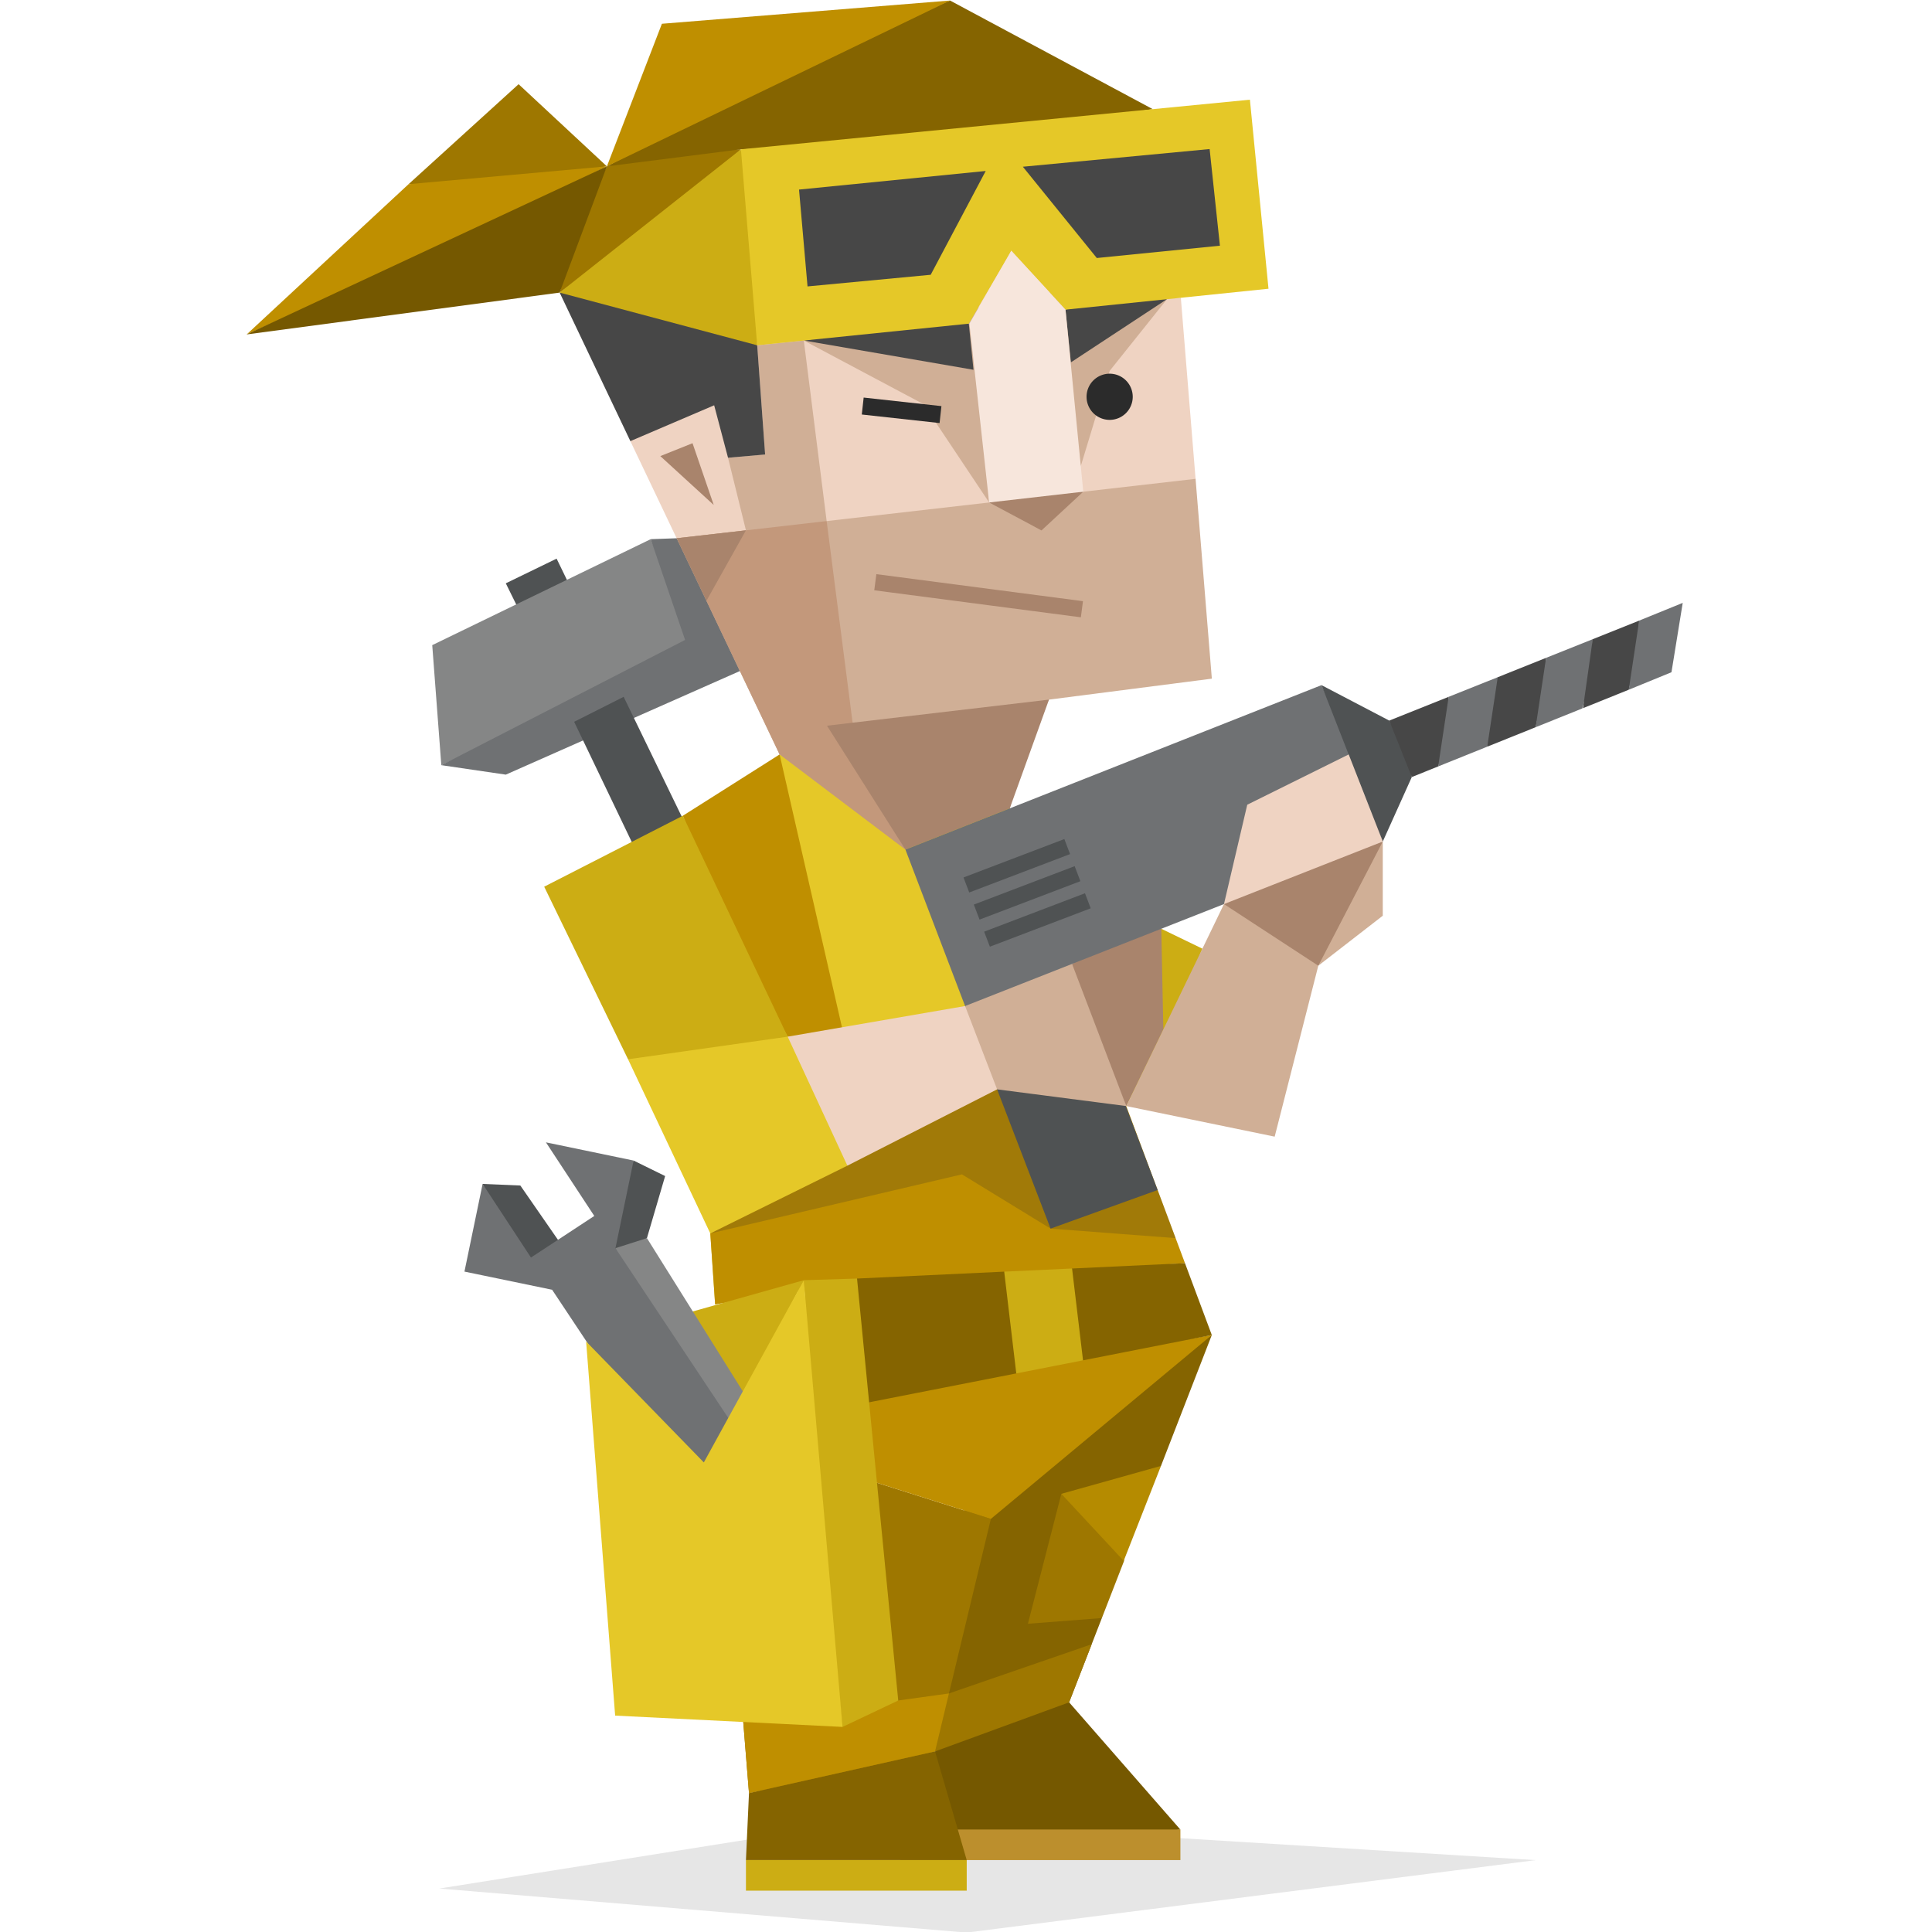 <svg id="illustration" xmlns="http://www.w3.org/2000/svg" viewBox="0 0 400 400"><defs><style>.cls-1,.cls-23{fill:#4f5253;}.cls-1,.cls-10,.cls-11,.cls-12,.cls-13,.cls-14,.cls-15,.cls-16,.cls-17,.cls-19,.cls-2,.cls-21,.cls-3,.cls-4,.cls-5,.cls-6,.cls-7,.cls-9{fill-rule:evenodd;}.cls-2{fill:#858686;}.cls-3{fill:#6f7173;}.cls-4{opacity:0.1;}.cls-5{fill:#856400;}.cls-6{fill:#9e7700;}.cls-7{fill:#755800;}.cls-8{fill:#bc8f2d;}.cls-9{fill:#b58b00;}.cls-10{fill:#bf8f00;}.cls-11{fill:#e5c828;}.cls-12,.cls-20{fill:#2b2b2b;}.cls-12{opacity:0.2;}.cls-13,.cls-22{fill:#ccad14;}.cls-14{fill:#efd3c2;}.cls-15{fill:#d0af96;}.cls-16{fill:#c3987b;}.cls-17,.cls-18{fill:#a9846c;}.cls-19{fill:#474747;}.cls-21{fill:#f7e6dc;}</style></defs><title>Virtuoso (ISTP) personality</title><polygon class="cls-1" points="104.72 120.77 115.24 115.66 129.12 144.27 118.87 149.44 104.72 120.77"/><polygon class="cls-2" points="134.72 111.63 89.49 133.57 91.37 158.42 144.16 133.81 134.72 111.63"/><polygon class="cls-3" points="91.37 158.42 104.72 160.38 153.19 138.93 147.27 132.34 141.84 132.49 91.37 158.42"/><polygon class="cls-1" points="149.89 187.1 129.12 144.27 118.87 149.44 139.37 192.2 149.89 187.1"/><polygon class="cls-3" points="134.72 111.63 140.09 111.44 147.77 111.44 153.19 138.93 141.84 132.49 134.72 111.63"/><polygon class="cls-4" points="90.96 391 181.16 376.67 317.94 385.12 200.15 400.12 90.96 391"/><polygon class="cls-5" points="250.89 276.4 240.37 303.5 230.06 316.12 228.13 335 221.35 352.45 208.94 358.43 193.59 362.61 199.97 309.87 250.89 276.4"/><polygon class="cls-6" points="196.47 350.61 226.02 340.42 221.35 352.45 207.91 362.61 193.59 362.61 193.59 357.54 196.47 350.61"/><polygon class="cls-7" points="221.35 352.45 244.38 378.79 216.91 381.95 186.47 378.79 186.47 365.22 221.35 352.45"/><rect class="cls-8" x="186.43" y="378.78" width="57.96" height="6.33"/><polygon class="cls-6" points="232.84 310.83 219.74 309.28 212.82 336.18 228.13 335 232.72 323.19 232.84 310.83"/><polygon class="cls-9" points="219.74 309.28 232.65 323.16 240.37 303.5 219.74 309.28"/><polygon class="cls-6" points="205.15 314.47 193.59 362.61 185.36 365.55 155.07 371.24 149.06 296.7 205.15 314.47"/><polygon class="cls-10" points="250.89 276.4 205.15 314.47 149.06 296.7 180.34 288.64 250.89 276.4"/><polygon class="cls-11" points="161.41 156.2 209.06 167.36 237.64 246.43 244.55 260.71 166.42 265.05 148.06 270.06 147.06 255.37 161.41 156.2"/><polygon class="cls-10" points="141.38 168.89 161.41 156.2 174.58 213.82 163.08 214.63 148.75 188.06 141.38 168.89"/><polygon class="cls-10" points="147.06 255.37 203.13 216.92 233.18 229 245.34 261.53 166.78 267.02 148.06 270.06 147.06 255.37"/><polygon class="cls-12" points="199.16 243.14 217.51 254.37 243.4 256.34 239.68 246.38 206.44 225.54 176.37 238.77 147.06 255.37 199.16 243.14"/><polygon class="cls-13" points="240.43 192.29 248.94 196.41 244.08 208.3 233.18 229 232.84 204.25 234.14 194.77 240.43 192.29"/><polygon class="cls-1" points="199.81 208.29 217.51 254.37 239.68 246.38 221.96 199.57 199.81 208.29"/><polygon class="cls-5" points="245.34 261.53 221.96 262.63 215.43 268.87 207.91 263.28 177.44 264.71 177.5 277.09 179.44 290.43 210.41 284.35 215.43 279.12 224.23 281.64 250.89 276.4 245.34 261.53"/><polygon class="cls-13" points="207.91 263.28 210.41 284.35 224.23 281.64 221.96 262.63 207.91 263.28"/><polygon class="cls-14" points="244.48 61.65 247.53 99.14 244.89 135.03 215.57 143.78 201.55 158.87 179.51 159.46 161.41 156.2 149.62 128.59 140.09 111.44 130.51 91.33 126.35 59.3 156.77 70.24 199.51 66.3 209.38 51.92 221.32 62.68 244.48 61.65"/><polygon class="cls-15" points="166.42 70.5 171.15 107.88 163.08 113.78 154.44 109.8 150.73 94.77 158.41 94.1 156.77 71.49 166.42 70.5"/><polygon class="cls-15" points="204.79 104.03 191.21 83.68 166.42 70.5 202.62 63.5 204.79 104.03"/><polygon class="cls-15" points="223.76 96.51 229.75 76.78 241.61 61.94 216.5 60.5 223.76 96.51"/><polygon class="cls-15" points="247.53 99.14 140.09 111.44 161.41 156.2 176.24 159.65 189.06 161.79 209.06 167.36 212.97 152.83 217.18 144.85 250.9 140.51 247.53 99.14"/><polygon class="cls-16" points="171.15 107.88 176.52 149.6 186.94 152.91 190.73 163.87 187.46 175.9 161.41 156.2 146.26 124.39 145.53 118.22 140.09 111.44 154.44 109.8 171.15 107.88"/><polygon class="cls-17" points="217.18 144.85 171.22 150.25 187.46 175.9 209.06 167.36 217.18 144.85"/><polygon class="cls-17" points="154.44 109.8 146.26 124.39 140.09 111.44 154.44 109.8"/><rect class="cls-18" x="200.94" y="101.78" width="3.37" height="43.14" transform="translate(54.03 308.26) rotate(-82.55)"/><polygon class="cls-17" points="204.79 104.03 215.63 109.82 224.28 101.8 214.48 101.87 204.79 104.03"/><polygon class="cls-19" points="166.42 70.5 201.55 76.56 200.58 67.01 186.97 67.19 166.42 70.5"/><polygon class="cls-19" points="221.72 75.02 220.6 64.11 229.8 61.73 241.61 61.94 221.72 75.02"/><rect class="cls-20" x="184.92" y="76.86" width="3.53" height="16.2" transform="translate(81.83 261.24) rotate(-83.73)"/><polygon class="cls-19" points="156.77 71.49 158.41 94.1 150.73 94.77 147.86 83.91 130.51 91.33 115.87 60.58 139.09 61.47 156.77 71.49"/><polygon class="cls-17" points="136.71 94.43 143.38 91.76 147.77 104.55 136.71 94.43"/><polygon class="cls-6" points="153.4 30.91 138.61 31.38 125.65 34.44 119.93 46.09 115.87 60.58 140.07 43.48 153.4 30.91"/><polygon class="cls-5" points="125.65 34.44 163.22 13.98 196.7 0.11 238.67 22.6 192.12 29.37 153.4 30.91 141.07 32.48 125.65 34.44"/><polygon class="cls-10" points="196.7 0.11 137.04 4.92 125.65 34.44 196.7 0.11"/><polygon class="cls-6" points="125.65 34.44 107.37 17.43 84.59 38.13 103.91 37.98 125.65 34.44"/><polygon class="cls-10" points="84.59 38.13 51.07 69.24 100.54 47.23 125.65 34.44 84.59 38.13"/><polygon class="cls-7" points="51.07 69.24 115.87 60.58 125.65 34.44 51.07 69.24"/><polygon class="cls-11" points="153.4 30.91 258.78 20.64 262.63 59.78 220.6 64.11 209.38 51.92 200.58 67.01 156.77 71.49 153.19 48.24 153.4 30.91"/><polygon class="cls-19" points="165.43 39.25 204.08 35.4 192.69 56.89 167.19 59.3 165.43 39.25"/><polygon class="cls-19" points="250.44 30.86 211.77 34.52 227.08 53.42 252.57 50.87 250.44 30.86"/><polygon class="cls-13" points="156.77 71.49 115.87 60.58 153.4 30.91 156.77 71.49"/><path class="cls-20" d="M234.52,82.15a4.78,4.78,0,1,1-4.78-4.78A4.78,4.78,0,0,1,234.52,82.15Z"/><polygon class="cls-21" points="209.38 51.92 220.6 64.11 224.28 101.8 204.79 104.03 200.71 67 209.38 51.92"/><polygon class="cls-13" points="130.03 219.31 112.67 183.58 141.38 168.89 163.08 214.63 151.48 224.82 130.03 219.31"/><polygon class="cls-11" points="175.44 241.34 147.06 255.37 130.03 219.31 163.08 214.63 174.44 226.97 175.44 241.34"/><polygon class="cls-14" points="199.81 208.29 163.08 214.63 175.44 241.34 206.44 225.54 207.91 216.92 199.81 208.29"/><polygon class="cls-15" points="206.44 225.54 233.18 229 227.14 208.87 221.96 199.57 212.66 200.12 199.81 208.29 206.44 225.54"/><polygon class="cls-17" points="233.18 229 240.86 213.13 240.43 192.29 231.11 193.37 221.96 199.57 233.18 229"/><polygon class="cls-5" points="193.59 362.61 200.15 385.11 154.44 385.11 155.07 371.24 193.59 362.61"/><rect class="cls-22" x="154.44" y="385.11" width="45.71" height="6.33"/><polygon class="cls-10" points="196.47 350.61 153.88 356.52 155.07 371.24 193.59 362.61 196.47 350.61"/><polygon class="cls-13" points="177.44 264.71 166.42 265.05 169.16 309.23 174.44 357.54 185.97 352.07 177.44 264.71"/><polygon class="cls-13" points="135.59 292.37 145.72 304.75 166.42 265.05 137.18 273.28 135.59 292.37"/><polygon class="cls-1" points="131.18 240.28 137.71 243.49 133.94 256.34 126.35 261.53 126.35 250.78 131.18 240.28"/><polygon class="cls-1" points="99.92 245.12 107.73 245.45 118.87 261.53 107.89 262.63 99.92 245.12"/><polygon class="cls-2" points="133.94 256.34 158.41 295.44 156.53 302.22 136.71 279.28 127.42 258.42 133.94 256.34"/><polygon class="cls-3" points="109.93 260.36 116.48 256.06 123.04 251.75 113.03 236.51 131.18 240.28 127.42 258.42 156.53 302.22 149.98 306.52 143.43 310.83 114.31 267.03 96.16 263.27 99.92 245.12 109.93 260.36"/><polygon class="cls-11" points="174.44 357.54 127.36 355.2 121.35 277.74 145.72 302.78 166.42 265.05 174.44 357.54"/><polygon class="cls-15" points="272.94 199.94 286.29 189.59 286.29 174.23 274.94 185.42 272.94 199.94"/><polygon class="cls-3" points="187.46 175.9 273.6 141.85 280.65 157.39 286.29 174.23 199.81 208.29 187.46 175.9"/><polygon class="cls-1" points="273.6 141.85 287.63 149.19 290.97 155.15 292.3 160.88 286.29 174.23 273.6 141.85"/><polygon class="cls-19" points="287.63 149.19 299.93 144.27 300.14 151.19 297.76 158.68 292.3 160.88 287.63 149.19"/><polygon class="cls-3" points="299.93 144.27 310.09 140.21 310.58 146.41 307.92 154.59 297.76 158.68 299.93 144.27"/><polygon class="cls-19" points="310.09 140.21 320.1 136.2 319.59 143 317.94 150.56 307.92 154.59 310.09 140.21"/><polygon class="cls-3" points="320.1 136.2 329.76 132.34 329.62 138.85 327.61 146.67 317.94 150.56 320.1 136.2"/><polygon class="cls-19" points="329.76 132.34 339.37 128.49 339.09 134.92 337.22 142.8 327.74 146.62 329.76 132.34"/><polygon class="cls-3" points="339.37 128.49 348.39 124.82 346.06 139.18 337.22 142.8 339.37 128.49"/><polygon class="cls-15" points="233.18 229 253.41 187.18 269.85 185.09 272.94 199.94 263.91 235.33 233.18 229"/><polygon class="cls-17" points="253.41 187.18 269.21 179.79 286.29 174.23 272.94 199.94 253.41 187.18"/><polygon class="cls-14" points="253.41 187.18 258.23 166.61 279.23 156.2 286.29 174.23 253.41 187.18"/><rect class="cls-23" x="199.35" y="177.56" width="22.34" height="3.33" transform="translate(-50.01 86.69) rotate(-20.85)"/><rect class="cls-23" x="201.49" y="183.17" width="22.34" height="3.33" transform="translate(-51.87 87.82) rotate(-20.85)"/><rect class="cls-23" x="203.63" y="188.78" width="22.34" height="3.33" transform="translate(-53.73 88.95) rotate(-20.85)"/></svg>



